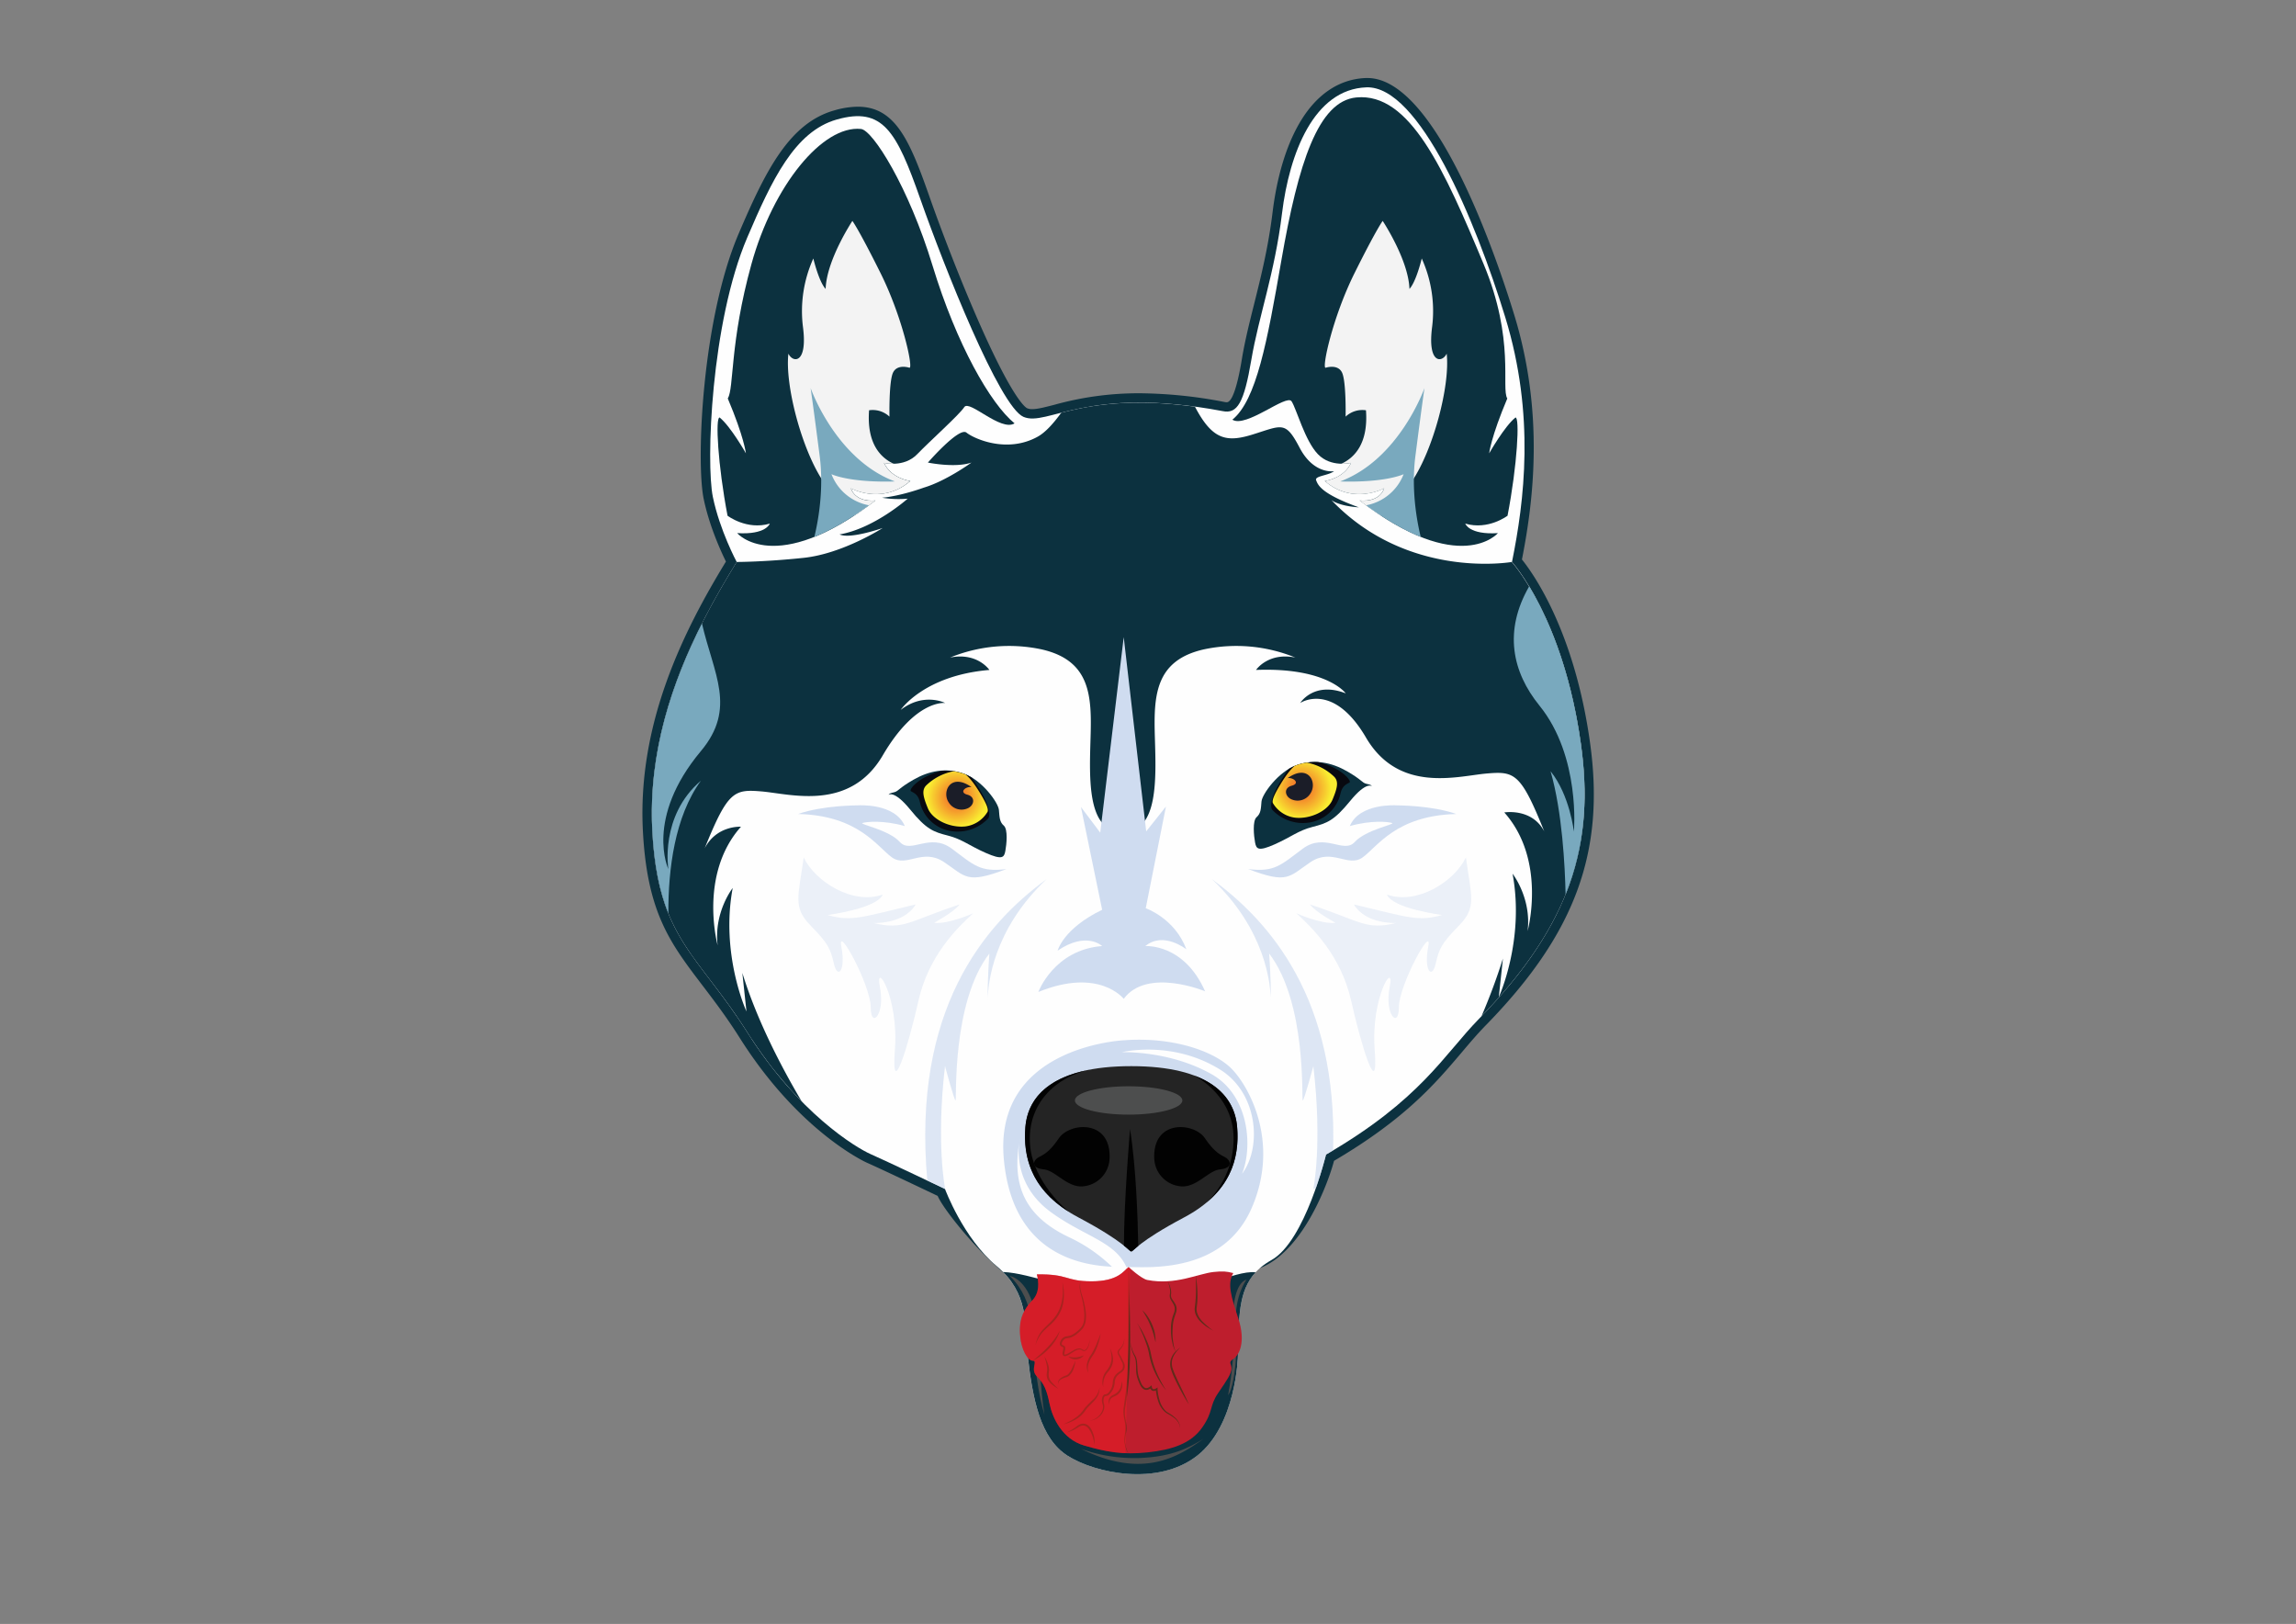<svg id="Layer_1" data-name="Layer 1" xmlns="http://www.w3.org/2000/svg" xmlns:xlink="http://www.w3.org/1999/xlink" viewBox="0 0 1190.52 841.9"><rect x="0" y="0" width="1190.52" height="841.9" fill="#808080" stroke="none"/><defs><style>.cls-1{fill:#0c313f;}.cls-2{fill:#fefefe;}.cls-15,.cls-19,.cls-3{fill:#cfdcf0;}.cls-4{fill:#4d4e4e;}.cls-5{fill:#242424;}.cls-6{fill:#020202;}.cls-7{fill:#080910;}.cls-8{fill:url(#radial-gradient);}.cls-9{fill:url(#radial-gradient-2);}.cls-10{fill:#f3f3f3;}.cls-11{fill:#d9d9d8;}.cls-12{fill:#b2b2b2;}.cls-13{fill:#79a9be;}.cls-14,.cls-15{opacity:0.7;}.cls-16{fill:#be1e2d;}.cls-17{fill:#75a9c1;}.cls-18{fill:#1b1d28;}.cls-19{opacity:0.4;}.cls-20{fill:#612b1a;}.cls-21{fill:#ec1c24;opacity:0.5;}</style><radialGradient id="radial-gradient" cx="496.14" cy="413.35" r="15.57" gradientUnits="userSpaceOnUse"><stop offset="0" stop-color="#f05a28"/><stop offset="0.24" stop-color="#f2792a"/><stop offset="0.78" stop-color="#f7c92f"/><stop offset="1" stop-color="#f9ec31"/></radialGradient><radialGradient id="radial-gradient-2" cx="674.77" cy="408.87" r="15.57" xlink:href="#radial-gradient"/></defs><title>Favicons</title><path class="cls-1" d="M520.81,660.14c-15.62-13.06-32-33.78-34.6-40.14-6.62-3.16-30.25-14.39-36.68-17.2-.34-.15-35-15.71-65.94-64.68-6.91-10.94-13.54-19.63-19.38-27.29-16.66-21.87-28.7-37.67-30.87-80.26-2.83-55.75,21.2-103.61,43.07-139.44-2.65-5.39-8.68-18.59-11.56-32.59-3.91-19-1-92.53,18.14-137.36C396.74,89,409.12,63.87,432.55,57.25a44.92,44.92,0,0,1,12.23-1.93c19.39,0,26.92,17.44,37,46.17,6,17.14,16.18,43.84,26.63,67.4,17.25,38.91,23.55,42.49,24.21,42.77a6.78,6.78,0,0,0,2.63.45c2.74,0,6.55-1,11.37-2.23a162.85,162.85,0,0,1,44.19-6,238.8,238.8,0,0,1,44,4.5,6,6,0,0,0,1.3.16c4,0,7-17.18,7.9-22.83,1.57-9.3,3.86-18.45,6.29-28.14,3.59-14.38,7.31-29.25,9.55-47.48,1.55-12.7,5.19-31,13.69-45.81,8.64-15.1,20.66-23.34,34.76-23.83l.73,0c35.76,0,67.31,94,76.13,122.77,15.62,51,10,96.43,4,126.84,6.14,7.64,27.34,37.6,35.33,95.15,7.87,56.62-7.8,99-54.09,146.35-4.26,4.36-8.21,9-12.38,13.94-13.76,16.23-29.33,34.59-66.3,56.31-2.55,9.84-15.57,47-38.73,55.73Z"/><path class="cls-2" d="M532.88,702.81c2.53,22.29,6.42,42.83,20.7,51.88s46.64,15.94,67.11,0,21.18-51.88,21.18-51.88c.63-24.67,0-39.74,17.45-49.58s28.24-54.66,28.24-54.66c49.26-28.55,61-51.67,79.43-70.48,48.36-49.46,59.79-91.58,52.74-142.27C810.64,320.38,784,291.34,784,291.34c6.35-31.41,12.09-76-3.46-126.75s-44.74-120.26-72-119.31-40,34.27-43.79,65.36S652.66,164,648.85,186.48s-7.3,28.24-14.91,26.65c-70.44-13.32-90.83,8.25-103.21,3s-41.17-77.82-53.54-113-19.43-47.92-43.31-41.17c-21.9,6.19-33.79,31.65-46.41,61.16-18.91,44.25-21.42,117.08-17.85,134.46S382,291.35,382,291.35c-21.42,34.74-46.64,82.81-43.79,139s23.32,63.77,49.5,105.18,56.16,59.5,63.78,62.83S490,616.42,490,616.42s9.36,25.39,26.81,40S531.21,688.12,532.88,702.81Z"/><path class="cls-3" d="M583.74,656.89h0Z"/><path class="cls-3" d="M577.83,656.82l.89,0Z"/><path class="cls-3" d="M582.35,656.89h0Z"/><path class="cls-3" d="M583.1,656.89h0Z"/><path class="cls-3" d="M580,656.88h0Z"/><path class="cls-3" d="M581,656.89h0Z"/><path class="cls-3" d="M579,656.85l.69,0Z"/><path class="cls-3" d="M639,554.48c-9.1-9.6-31.09-17.06-56.2-15.16,0,0-67.54,2.94-62.31,61.44,4.42,49.43,39.75,55.39,57.2,56l-1.09,0a81.38,81.38,0,0,0-22.32-15.36c-23.37-11.11-29.39-27.26-25.78-49.1.17-1.19.33-1.88.33-1.88-.12.63-.22,1.26-.33,1.88-.76,5.65-1.42,23,16.26,36,17.12,12.58,33.42,15.27,39.3,28.59h1.14c10.95,0,49,3.16,63.73-30.41S648.12,564.08,639,554.48Zm5,54.09c5.63-13.8,3.88-40.6-15.83-51.71-21.91-12.35-46.52-11.35-46.52-11.35s26-6.5,51,9C652.44,566.8,654.32,595,644,608.57Z"/><path class="cls-1" d="M651,659.67l.07-.09c-11.73-1.11-29.26,11.52-66.31,10.86-30.64-.54-49.71-10.37-64.63-11,13.78,13.9,11.2,29.71,12.76,43.4,2.53,22.29,6.42,42.83,20.7,51.88s46.64,15.94,67.11,0,21.18-51.88,21.18-51.88C642.38,683,642.08,669.36,651,659.67Z"/><path class="cls-4" d="M646.31,663.38s-6.34,8.73-5.39,22.37-.48,32.37-4.13,37.6c2.46-13.88,3.33-24.59,2.7-36S640.92,665.13,646.31,663.38Z"/><path class="cls-4" d="M541.56,733.4c-2.34-14.51-2.47-31.44-4-46.85-1.84-18.43-9.5-23.38-12.61-24.65l-1.32-.41c13.76,13.9,11.18,29.7,12.74,43.38C537.52,715.06,539,724.88,541.56,733.4Z"/><path class="cls-5" d="M641.47,584.25c-1.32-16.19-14.47-31.52-54.89-31.52S533,568.06,531.69,584.25s3.32,34.08,27.42,46.86,26.32,17.68,27.47,17.68,3.37-4.9,27.47-17.68S642.8,600.44,641.47,584.25Z"/><path class="cls-6" d="M575.33,600.76a15.09,15.09,0,0,1-14,14.3c-8,.57-14.16-8.23-20.05-8.8s-5.9-3.62-3.84-5.5,5.34-1.46,11.6-10.65C554.75,581.75,576.32,580.22,575.33,600.76Z"/><path class="cls-6" d="M598.51,600.76a15.1,15.1,0,0,0,14,14.3c8,.57,14.15-8.23,20.05-8.8s5.89-3.62,3.83-5.5-5.34-1.46-11.6-10.65C619.1,581.75,597.52,580.22,598.51,600.76Z"/><ellipse class="cls-4" cx="585.21" cy="570.51" rx="27.86" ry="7.35"/><path class="cls-6" d="M590.2,645.93c-.23-13.87-1.1-40.87-4.26-60.62,0,0-3.27,38.8-3.13,60.49,2.57,2.07,3.27,3,3.77,3S587.76,647.91,590.2,645.93Z"/><path class="cls-6" d="M565.4,554.48c-24,4.46-32.65,16.84-33.71,29.77-1.23,15,2.7,31.53,22.56,44-.46-.37-18.46-14.87-20.12-34.46C532.29,572.28,547.52,558.17,565.4,554.48Z"/><path class="cls-6" d="M625.75,623.34c14-11.73,16.8-26,15.72-39.09-.87-10.65-6.86-20.93-22.37-26.72.31.15,19.92,9.85,20.5,31.55A45.89,45.89,0,0,1,625.75,623.34Z"/><path class="cls-1" d="M460.69,412.08s2.86-2.7,11.26,7.62,12.06,11.58,19.52,13.48,11.1,5.24,19.67,9,9.52,2.38,10.15-1,1.43-11.21-.79-13.14-2.22-4.31-2.54-8.12-8.76-15.5-18.16-18.84-18.33-1.31-26.06,3.1-7.85,6-10.08,6.54S461.25,411.37,460.69,412.08Z"/><path class="cls-7" d="M512.53,424.14c2.21-4.86-4.84-15.7-8.61-20.95a22.42,22.42,0,0,0-4.12-2,28.19,28.19,0,0,0-11.19-1.59c-11.73,2.7-17.82,9.87-16.18,10.67,2,1,3.81,2,4.64,5.92A19.67,19.67,0,0,0,494.2,431,21.74,21.74,0,0,0,512.53,424.14Z"/><path class="cls-8" d="M500.73,401.54c-.31-.13-.62-.26-.93-.37a29.58,29.58,0,0,0-5.32-1.33,28.21,28.21,0,0,0-14.12,7.24c-2.62,2.54-1.66,6.11.8,12.06s11.74,10.23,19.59,9.28a15.64,15.64,0,0,0,11.34-7.61c.52-1.41-.65-4.36-4.12-10C505.67,407.08,503.37,403.79,500.73,401.54Z"/><path class="cls-1" d="M711.38,407.59s-2.85-2.69-11.26,7.62-12.06,11.58-19.52,13.48-11.1,5.24-19.67,9.05-9.52,2.38-10.15-.95-1.43-11.22.79-13.15,2.22-4.31,2.54-8.11,8.76-15.51,18.16-18.84,18.33-1.31,26.06,3.09,7.86,6,10.08,6.54S710.83,406.88,711.38,407.59Z"/><path class="cls-7" d="M659.54,419.65c-2.21-4.86,4.84-15.69,8.61-20.95a22.37,22.37,0,0,1,4.12-2,28,28,0,0,1,11.19-1.6c11.73,2.7,17.82,9.87,16.18,10.67-2,1-3.81,2-4.64,5.92a19.66,19.66,0,0,1-17.13,14.87A21.76,21.76,0,0,1,659.54,419.65Z"/><path class="cls-9" d="M671.34,397.05l.93-.36a28.17,28.17,0,0,1,5.32-1.33,28.05,28.05,0,0,1,14.12,7.24c2.62,2.53,1.67,6.1-.79,12s-11.74,10.24-19.6,9.28A15.64,15.64,0,0,1,660,416.32c-.52-1.41.65-4.36,4.12-10C666.4,402.6,668.71,399.3,671.34,397.05Z"/><path class="cls-10" d="M382.24,276.39s19.51,23,71.68-16.92c-11,.94-12.69-6.35-12.69-6.35s16,8.93,30.79-3.76c0,0-9.87-1.17-13.63-9.4,0,0,10.34,2.59,17.16-4.46S497.4,215.05,500,211.05s19,12.89,26.06,8.43c-12.45-10.11-30.06-40.86-42.51-81.75s-31-70.27-37.13-70.87c-19.86-2-45.51,29.23-56.8,70.12s-8.95,64.2-12.24,69.61c8.46,20,9.4,28.44,9.4,28.44s-8-14.1-13.63-18.57c-2.29-.34-.95,24.47,4.1,50.9,0,0,9.94,7.62,21.93,4.09C399.17,271.45,397.29,277.33,382.24,276.39Z"/><path class="cls-11" d="M472,249.36s-9.87-1.17-13.63-9.4a20.86,20.86,0,0,0,5,.46c-6.94-3.21-14-10.65-12.74-27.72A12.72,12.72,0,0,1,461.21,216s-.38-18.57,1.93-23,8.41-2.35,8.41-2.35c2.12.47-3.52-26.09-15-49.12s-14.57-27-14.57-27-13.4,20.21-13.87,35.26C424.55,146,421.73,134,421.73,134a66.24,66.24,0,0,0-5.41,35.25c2.59,19.51-5.17,19-7.52,14.1-1.88,16.45,7.05,50.06,18.1,66.28a107.28,107.28,0,0,0,15.93,17.76c3.53-2.31,7.22-4.92,11.09-7.89-11,.94-12.69-6.35-12.69-6.35S457.21,262.05,472,249.36Z"/><path class="cls-12" d="M420.32,201.18s1.41,9.64,4.7,35.26c2.19,17.1-.64,33.14-2.76,41.92,8-3.21,17.44-8.4,28.33-16.4a25.85,25.85,0,0,1-19.46-16.12s9.16,4.46,32.9,3.76C433.24,238.08,420.32,201.18,420.32,201.18Z"/><path class="cls-1" d="M382.24,276.39s19.51,23,71.68-16.92c-11,.94-12.69-6.35-12.69-6.35s16,8.93,30.79-3.76c0,0-9.87-1.17-13.63-9.4,0,0,10.34,2.59,17.16-4.46S497.4,215.05,500,211.05s19,12.89,26.06,8.43c-12.45-10.11-30.06-40.86-42.51-81.75s-31-70.27-37.13-70.87c-19.86-2-45.51,29.23-56.8,70.12s-8.95,64.2-12.24,69.61c8.46,20,9.4,28.44,9.4,28.44s-8-14.1-13.63-18.57c-2.29-.34-.95,24.47,4.1,50.9,0,0,9.94,7.62,21.93,4.09C399.17,271.45,397.29,277.33,382.24,276.39Z"/><path class="cls-10" d="M472,249.36s-9.87-1.17-13.63-9.4a20.86,20.86,0,0,0,5,.46c-6.94-3.21-14-10.65-12.74-27.72A12.72,12.72,0,0,1,461.21,216s-.38-18.57,1.93-23,8.41-2.35,8.41-2.35c2.12.47-3.52-26.09-15-49.12s-14.57-27-14.57-27-13.4,20.21-13.87,35.26C424.55,146,421.73,134,421.73,134a66.24,66.24,0,0,0-5.41,35.25c2.59,19.51-5.17,19-7.52,14.1-1.88,16.45,7.05,50.06,18.1,66.28a107.28,107.28,0,0,0,15.93,17.76c3.53-2.31,7.22-4.92,11.09-7.89-11,.94-12.69-6.35-12.69-6.35S457.21,262.05,472,249.36Z"/><path class="cls-13" d="M420.32,201.18s1.41,9.64,4.7,35.26c2.19,17.1-.64,33.14-2.76,41.92,8-3.21,17.44-8.4,28.33-16.4a25.85,25.85,0,0,1-19.46-16.12s9.16,4.46,32.9,3.76C433.24,238.08,420.32,201.18,420.32,201.18Z"/><path class="cls-1" d="M776.69,276.39s-19.51,23-71.68-16.92c11,.94,12.69-6.35,12.69-6.35s-16,8.93-30.79-3.76c0,0,9.87-1.17,13.63-9.4,0,0-10.34,2.59-17.15-4.46s-11.09-23.45-13.68-27.44-23.65,14-30.7,9.52c12.46-10.11,18.07-40.39,25.39-82.5,8.8-50.69,19.12-82.65,38.87-84.56,27.76-2.7,45.6,37.41,66.05,86.46,16.32,39.15,8.95,64.2,12.24,69.61-8.46,20-9.4,28.44-9.4,28.44s8-14.1,13.63-18.57c2.3-.34,1,24.47-4.1,50.9,0,0-9.94,7.62-21.92,4.09C759.77,271.45,761.65,277.33,776.69,276.39Z"/><path class="cls-10" d="M686.91,249.36s9.87-1.17,13.63-9.4a20.86,20.86,0,0,1-5,.46c6.94-3.21,14-10.65,12.74-27.72A12.72,12.72,0,0,0,697.72,216s.38-18.57-1.92-23-8.42-2.35-8.42-2.35c-2.11.47,3.53-26.09,15-49.12s14.57-27,14.57-27,13.4,20.21,13.87,35.26C734.38,146,737.2,134,737.2,134a66.13,66.13,0,0,1,5.41,35.25c-2.59,19.51,5.17,19,7.52,14.1,1.88,16.45-7,50.06-18.1,66.28a107.28,107.28,0,0,1-15.93,17.76c-3.52-2.31-7.22-4.92-11.09-7.89,11,.94,12.69-6.35,12.69-6.35S701.72,262.05,686.91,249.36Z"/><path class="cls-13" d="M738.61,201.18s-1.41,9.64-4.7,35.26c-2.19,17.1.64,33.14,2.76,41.92-8-3.21-17.44-8.4-28.33-16.4a25.85,25.85,0,0,0,19.46-16.12s-9.16,4.46-32.9,3.76C725.69,238.08,738.61,201.18,738.61,201.18Z"/><path class="cls-1" d="M390.55,539.83c.59.9,1.19,1.79,1.79,2.66l.46.68c.72,1,1.44,2.07,2.16,3.07l.65.9,1.62,2.2.72,1c.69.92,1.39,1.83,2.08,2.72l.72.91c.48.62,1,1.23,1.45,1.83l1,1.19c.43.53.87,1,1.3,1.57l1.54,1.84,1.19,1.38,1.2,1.36.87,1q2.19,2.46,4.35,4.72l.54.56,1.46,1.51h0c-10.35-17.5-23.16-41.93-30.73-66.56l2.14,20s-13.57-29.49-7.14-64c0,0-9.89,12.6-7.8,29.74,0,0-10.05-36.62,12.08-61.51,0,0-12.58-.83-18.81,11.19,12-29.72,15.26-30.71,29.52-29.49,15,1.28,45.69,10.56,62.83-18.71s32.37-27.13,32.37-27.13-11-5.71-23.09,3.57c0,0,12-17.85,46-20.71,0,0-6.21-9.28-20.39-6.42a80.87,80.87,0,0,1,47.22-4.29c25.7,5.71,26.27,24.28,25.63,45.69s-1.84,48.91,16.25,48.91h.84c18.08,0,16.89-27.49,16.25-48.91s-.07-40,25.63-45.69a80.87,80.87,0,0,1,47.22,4.29c-14.18-2.86-20.39,6.42-20.39,6.42,36.83-1.43,46.51,12.14,46.51,12.14-16.58-6.43-23.61,5-23.61,5s16.94-11.4,34.08,17.87S756,402.26,771,401c14.36-1.22,17.59-.22,29.74,30.06-6.38-12.29-20.73-9.86-20.73-9.86,22.13,24.88,12.08,61.5,12.08,61.5,2.09-17.14-7.8-29.74-7.8-29.74,6.42,34.52-7.14,64-7.14,64l2.14-20a309.92,309.92,0,0,1-11.1,29.86C794.84,499.31,810,474,817,448.24h0c.39-1.43.75-2.86,1.08-4.3,0,0,0-.05,0-.07.33-1.41.63-2.82.91-4.24l0-.15c.28-1.39.53-2.78.76-4.18l0-.21c.23-1.38.43-2.75.62-4.13,0-.11,0-.23,0-.34.17-1.34.33-2.68.46-4,0-.16,0-.31,0-.46.13-1.31.24-2.62.33-3.94l0-.59c.09-1.27.16-2.54.21-3.82,0-.26,0-.52,0-.78,0-1.22.07-2.45.09-3.67,0-.32,0-.65,0-1,0-1.17,0-2.34,0-3.51,0-.42,0-.85,0-1.27,0-1.08-.05-2.16-.1-3.25,0-.51-.06-1-.09-1.54,0-1-.1-2-.17-3-.05-.66-.11-1.33-.17-2-.07-.87-.13-1.74-.21-2.62s-.18-1.76-.28-2.64c-.07-.67-.13-1.34-.21-2-.18-1.56-.39-3.13-.6-4.71-9.1-65.44-35.75-94.48-35.75-94.48s-53.83,9.53-93.57-32.12c0,0,3.57,3.09,14.28,3.81-19.76-7.14-21.18-11.66-22.14-14s6.19-2.38,9.29-4.76c0,0-10.48,1.9-17.85-12.14s-9-11.66-24.28-6.9c-13.7,4.28-21,2.78-30-14.38-35.12-4.8-55.87-.29-69.34,3.14-4.07,5.58-8.17,10.17-12.26,12.43-15.94,8.81-33.08.95-36.88-2.14s-20,15.53-20,15.53,14,2.93,22.6,0c0,0-13.06,9.53-24.75,13,0,0-11.7,4.33-21.65,5.23a53.35,53.35,0,0,0,13.33.48S453.26,274,435.33,277.06c5.47,2.62,22.37-3.33,22.37-3.33S437,287.05,416.76,289.2,382,291.34,382,291.34c-21.42,34.74-46.64,82.81-43.79,139s23.32,63.77,49.5,105.18c.73,1.16,1.46,2.28,2.2,3.4C390.13,539.21,390.34,539.52,390.55,539.83Z"/><path class="cls-13" d="M363.43,404.75C342,423,346.55,450.56,346.55,450.56s-12.39-26.18,16.88-61.17c18.65-22.28,6.6-39.89.55-66.16-15.23,30.16-27.83,66.51-25.77,107.1,1,18.8,3.89,32.16,8.35,43.17C346.47,450.53,349.87,423.36,363.43,404.75Z"/><path class="cls-13" d="M819.76,385.82c-5.68-40.9-18.23-67.59-26.84-81.85-13.33,23.14-8.86,44.36,5.33,61.86,21.42,26.42,17.85,65.33,17.85,65.33S814,412.24,804,399.84c6.07,21.08,7.48,49.3,7.79,63.93C821.92,438.62,823.61,413.5,819.76,385.82Z"/><path class="cls-3" d="M582.67,517.83s-12.61-16.42-44.26-3.57c0,0,8.09-21.89,33.08-23.8,0,0-8.09-7.83-23.09,2.39,0,0,2.86-11.43,23.09-21.19l-11-53.3,10,13.32L582.67,330.3,594.33,431l10.23-12.85-10.47,52.71s15.12,5.23,21.06,21.3c0,0-11.89-9.52-21.29-1.67,0,0,20-1.54,31,23.44C624.91,513.9,594.81,501.41,582.67,517.83Z"/><g class="cls-14"><path class="cls-3" d="M512.21,517.83l0-.49C512.17,519,512.3,519.26,512.21,517.83Z"/><path class="cls-3" d="M490,552.73s4.74,17.56,5.46,17.78S493.26,520,513,494.34c0,0-1.13,15.57-.77,23,.06-6.6,2.41-35.22,30.45-61.55-32.34,23.58-69.76,67.68-61.86,156.22l9.27,4.41S485.29,593.26,490,552.73Z"/></g><path class="cls-3" d="M658.82,517.83l0-.49C658.86,519,658.73,519.26,658.82,517.83Z"/><path class="cls-15" d="M628.4,455.79c28,26.33,30.39,54.95,30.45,61.55.36-7.43-.77-23-.77-23,19.69,25.7,16.72,76.39,17.44,76.17S681,552.73,681,552.73c4.76,40.53,0,63.69,0,63.69l1.39-.66c3.37-9.61,5.19-17.19,5.19-17.19,1.24-.72,2.45-1.43,3.64-2.15C693.65,518.21,658.78,478,628.4,455.79Z"/><path class="cls-4" d="M560.48,751.12a82.07,82.07,0,0,0,30.3,4.76c16.82-.64,25.41-5.12,33.32-10C611.41,754.93,593,767.14,560.48,751.12Z"/><path class="cls-16" d="M639.49,660c-3.69-.91-5.43-1.07-10.23-.56-7.93.84-19.84,7-34.39,4.13-3-.58-9.66-6.66-9.66-6.66-2.64,1.9-5.21,7.38-19.26,7.38-13.65,0-11.59-3.85-28.3-3.59,1,3.88,1.5,9.51-2.39,13.5-6.51,6.67-6.83,13.17-6.19,19.2s3.65,12.06,6.5,12.06-1.58,4.44,2.07,8.09,5.15,7.06,6.58,14.2,6.5,18.32,17.93,21.65,20.15,4.92,32.84,3.57,22.53-4.52,28.4-12.93,3.57-11,8.25-17.85,6.74-9.83,6.9-12.53-2-3.25,1-5.16,6.58-8.72,2.54-21C638.38,672.13,636.22,665.58,639.49,660Z"/><path class="cls-17" d="M588.27,653.31l-.65-.08Z"/><path class="cls-3" d="M724.05,417.52s-19.1-1.31-24.14,10.74c11.13-3.17,20-2.23,21.92-1.59s-13.65,3.5-19.36,9.84-15.54-5.06-27,3.5-14.59,12.23-28.24,10.55c20.63,7.85,21,4,32.25-3.58s19.47,3,27.09-2.48,17.27-21.72,48.55-22.49C742.45,417.48,724.05,417.52,724.05,417.52Z"/><path class="cls-3" d="M445,417.52s19.1-1.31,24.15,10.74c-11.14-3.17-20-2.23-21.93-1.59s13.65,3.5,19.36,9.84,15.55-5.06,27,3.5,14.59,12.23,28.24,10.55c-20.63,7.85-21,4-32.25-3.58s-19.47,3-27.09-2.48S445.15,422.78,413.88,422C426.57,417.48,445,417.52,445,417.52Z"/><path class="cls-18" d="M669.92,414.5a7.81,7.81,0,0,0,9.52-3.09c3.81-5.6-.93-15.68-11.78-8,3.1-.47,6.67,2.74,2.14,3.93S666.35,413.19,669.92,414.5Z"/><path class="cls-18" d="M501.49,419.17a7.8,7.8,0,0,1-9.52-3.1c-3.81-5.59.93-15.68,11.78-8-3.09-.48-6.66,2.74-2.14,3.93S505.06,417.86,501.49,419.17Z"/><path class="cls-19" d="M504.6,473.5s-13.13,5.85-20.27,4.9c0,0,9.95-5.24,13.3-9.52-26.15,8.57-29,13.53-44.71,9.62,0,0,15.7.85,21.89-9.62-28.08,6.66-33.32,9.07-45.69,5.49,0,0,25.7-3.33,28.56-10.6-15.71,5.58-35.23-7-40.94-19.27-2.85,20.57-5.7,25.87,3.58,35.36s10.23,11.86,12.13,19.95,6.19,3.34,3.81-9,15.23,20,15.23,31.41,7.61,3.81,4.76-10.47,9.85,4.91,7.78,32.44,7-2.18,12.21-25.4S496.31,481,504.6,473.5Z"/><path class="cls-19" d="M672.23,473.5s13.13,5.85,20.27,4.9c0,0-10-5.24-13.3-9.52,26.15,8.57,29,13.53,44.71,9.62,0,0-15.7.85-21.89-9.62,28.08,6.66,33.32,9.07,45.69,5.49,0,0-25.7-3.33-28.55-10.6,15.7,5.58,35.22-7,40.93-19.27,2.85,20.57,5.7,25.87-3.58,35.36s-10.23,11.86-12.13,19.95-6.19,3.34-3.81-9-15.23,20-15.23,31.41-7.61,3.81-4.76-10.47-9.85,4.91-7.78,32.44-7-2.18-12.21-25.4S680.52,481,672.23,473.5Z"/><path class="cls-20" d="M585.21,656.88c.3,8.12.48,16.24.65,24.36s.26,16.26,0,24.39c-.13,4.07-.36,8.13-.77,12.19s-1,8.09-1.67,12.08a17.54,17.54,0,0,0,.22,6,30.25,30.25,0,0,1,.42,3A16,16,0,0,1,584,742c-.29,2-.83,4-.58,6a17.86,17.86,0,0,0,.6,3,8.52,8.52,0,0,0,.56,1.4c.24.43.52.92,1,1.06a2,2,0,0,1-1.09-1,8.81,8.81,0,0,1-.63-1.4,17.86,17.86,0,0,1-.72-3c-.34-2,.14-4.12.35-6.1a15.74,15.74,0,0,0,0-3c-.09-1-.29-2-.48-3a30.49,30.49,0,0,1-.45-3,14.77,14.77,0,0,1,.08-3.12c.53-4,1.18-8,1.54-12.07s.56-8.08.67-12.13c.3-8.11.22-16.23.19-24.35S585.09,665,585.21,656.88Z"/><path class="cls-20" d="M560.48,664a8.07,8.07,0,0,0-.28,4,27.1,27.1,0,0,0,1,3.9,47.06,47.06,0,0,1,1.76,8,18.56,18.56,0,0,1,.08,4.15,9.48,9.48,0,0,1-1.22,4l-.27.47-.36.42a6.85,6.85,0,0,1-.73.78q-.74.71-1.53,1.38a11.9,11.9,0,0,1-3.57,2.25,11,11,0,0,1-2.07.42,3.27,3.27,0,0,0-.86.22,2.79,2.79,0,0,0-.73.48,3.8,3.8,0,0,0-1,1.46,2.08,2.08,0,0,0-.16.81.79.79,0,0,0,.06.3.73.73,0,0,0,.2.2c.2.14.49.2.9.42a1.34,1.34,0,0,1,.52.58,1.81,1.81,0,0,1,.12.66A8.65,8.65,0,0,1,552,701a3.1,3.1,0,0,0-.09.88l0,.17a.31.31,0,0,1,0,.1s0,.08.15.09a3.79,3.79,0,0,0,1.68-.51c1.17-.57,2.27-1.42,3.54-2a6.33,6.33,0,0,1,2-.63,3.21,3.21,0,0,1,1.11.09,3.64,3.64,0,0,1,1,.51,1.36,1.36,0,0,0,.81.27,1.48,1.48,0,0,0,.8-.36,4.42,4.42,0,0,0,1.11-1.59,11.85,11.85,0,0,0,.94-3.91,11.08,11.08,0,0,1-.69,4,4.83,4.83,0,0,1-1.12,1.77,1.87,1.87,0,0,1-1,.5,1.69,1.69,0,0,1-1.11-.29c-1.06-.84-2.42-.41-3.56.18s-2.22,1.46-3.48,2.12a8.49,8.49,0,0,1-1,.45,2.49,2.49,0,0,1-1.2.2,1,1,0,0,1-.7-.42,1.62,1.62,0,0,1-.17-.35c0-.11,0-.22-.06-.33a3.82,3.82,0,0,1,.1-1.14,9,9,0,0,0,.33-1.89,1.39,1.39,0,0,0-.06-.34.49.49,0,0,0-.16-.16,7.56,7.56,0,0,1-.94-.44,1.49,1.49,0,0,1-.51-.52,1.75,1.75,0,0,1-.17-.68,3.18,3.18,0,0,1,.2-1.18,4.84,4.84,0,0,1,1.26-1.86,3.74,3.74,0,0,1,1-.64,4.13,4.13,0,0,1,1.1-.3,10.74,10.74,0,0,0,1.91-.4,11.1,11.1,0,0,0,3.28-2,12.75,12.75,0,0,0,2.72-2.78,8.5,8.5,0,0,0,1.14-3.66,20.35,20.35,0,0,0,0-4,47.19,47.19,0,0,0-1.47-7.94,28.12,28.12,0,0,1-.84-4A7.76,7.76,0,0,1,560.48,664Z"/><path class="cls-20" d="M605.45,664.21a14.68,14.68,0,0,1,1.7,4.49,7.51,7.51,0,0,1,.05,2.46,3.14,3.14,0,0,0,.44,2.08c.74,1.3,1.91,2.55,2.33,4.27a5.4,5.4,0,0,1-.06,2.59,10.05,10.05,0,0,1-.38,1.17l-.37,1.12a20.54,20.54,0,0,0-1,4.54c-.14,1.54-.18,3.17-.2,4.71a32.38,32.38,0,0,0,.46,4.7,16.74,16.74,0,0,0,1.23,4.56,15.1,15.1,0,0,1-1.71-4.46,30.54,30.54,0,0,1-.74-4.77c-.07-.81-.06-1.62-.06-2.41s0-1.6.08-2.41a20.26,20.26,0,0,1,1-4.77c.23-.75.58-1.55.76-2.23a4.65,4.65,0,0,0,.08-2.13c-.28-1.44-1.35-2.63-2.09-4.14a3.81,3.81,0,0,1-.38-2.53,7.61,7.61,0,0,0,.09-2.29A16.33,16.33,0,0,0,605.45,664.21Z"/><path class="cls-20" d="M620.06,661.49a62.65,62.65,0,0,1,.83,8.09,43.77,43.77,0,0,1-.36,8.17c-.41,2.55.87,5,2.61,7a43,43,0,0,0,6.12,5.23c-1.18-.67-2.35-1.35-3.5-2.1a22.44,22.44,0,0,1-3.18-2.6,11.41,11.41,0,0,1-2.42-3.42,7.73,7.73,0,0,1-.62-4.22,63.25,63.25,0,0,0,.59-8c0-1.34,0-2.69,0-4S620.08,662.84,620.06,661.49Z"/><path class="cls-20" d="M616.52,728.15c-1.51-2.33-2.9-4.74-4.23-7.17s-2.59-4.92-3.73-7.47a35.76,35.76,0,0,1-1.49-4,8.78,8.78,0,0,1-.09-4.32,9.89,9.89,0,0,1,1.93-3.81,14.76,14.76,0,0,1,3.12-2.79c-2,1.85-3.82,4.13-4.29,6.76a8.44,8.44,0,0,0,.24,3.9,40.55,40.55,0,0,0,1.49,3.81c1.11,2.53,2.32,5,3.5,7.52l1.8,3.75Z"/><path class="cls-20" d="M570.71,691.39a33.34,33.34,0,0,1-1.3,5.37,25.92,25.92,0,0,1-2.22,5.11c-.23.41-.53.8-.78,1.18s-.5.73-.73,1.11a12.72,12.72,0,0,0-1.13,2.39,8.16,8.16,0,0,0-.14,5.26,7.18,7.18,0,0,1-.61-5.48,11.22,11.22,0,0,1,1.06-2.64c.23-.42.49-.81.75-1.2s.5-.73.72-1.13a42.11,42.11,0,0,0,2.36-4.87C569.38,694.81,570.06,693.11,570.71,691.39Z"/><path class="cls-20" d="M550.84,664.73a25.08,25.08,0,0,1,.65,9.34,20.63,20.63,0,0,1-1.08,4.63,19.31,19.31,0,0,1-2.26,4.2,23.81,23.81,0,0,1-3.15,3.56c-1.14,1.08-2.32,2.09-3.43,3.15a17.63,17.63,0,0,0-4.65,7.84,18.83,18.83,0,0,1,1.39-4.49,16.36,16.36,0,0,1,2.71-3.89c2.16-2.3,4.6-4.22,6.31-6.75a19,19,0,0,0,2.2-4,24.25,24.25,0,0,0,1.21-4.4,27.08,27.08,0,0,0,.38-4.59A31.5,31.5,0,0,0,550.84,664.73Z"/><path class="cls-20" d="M535.57,705.43c1.37-1.13,2.69-2.29,4-3.45s2.55-2.38,3.76-3.64a51.27,51.27,0,0,0,3.39-4,36,36,0,0,0,2.81-4.42,18.47,18.47,0,0,1-2.17,4.87,29.83,29.83,0,0,1-3.31,4.2A32.88,32.88,0,0,1,535.57,705.43Z"/><path class="cls-20" d="M541.56,703.28a16.5,16.5,0,0,1,2,4.45,9.66,9.66,0,0,1,.39,2.48c0,.91-.19,1.66-.19,2.42a5.71,5.71,0,0,0,1.62,4,43.41,43.41,0,0,0,3.4,3.38,17.87,17.87,0,0,1-4-2.86,7.4,7.4,0,0,1-1.52-2,5.56,5.56,0,0,1-.53-2.56c0-.85.23-1.69.25-2.4a11.36,11.36,0,0,0-.2-2.3A35.78,35.78,0,0,0,541.56,703.28Z"/><path class="cls-20" d="M562,702.68a4.93,4.93,0,0,1-1.71,1.39,5.89,5.89,0,0,1-2.15.64,7.22,7.22,0,0,1-1.14,0,5.87,5.87,0,0,1-1.1-.26,4.46,4.46,0,0,1-1.87-1.18,16.24,16.24,0,0,0,2.05.42,8.12,8.12,0,0,0,2,0A15.42,15.42,0,0,0,562,702.68Z"/><path class="cls-20" d="M557.62,705.43a15.53,15.53,0,0,1-.89,4,9.1,9.1,0,0,1-2.16,3.59,4.64,4.64,0,0,1-.93.65l-.54.23-.47.14a14,14,0,0,0-1.8.7,4.62,4.62,0,0,0-1.52,1.08,2,2,0,0,0-.45.8,2.41,2.41,0,0,0,0,1,2.12,2.12,0,0,1,.09-2,4.45,4.45,0,0,1,1.54-1.48,9.59,9.59,0,0,1,1.88-.91l.49-.17.38-.18a1.56,1.56,0,0,0,.36-.23,2.2,2.2,0,0,0,.34-.28A11.08,11.08,0,0,0,556,709.1C556.59,707.91,557.12,706.68,557.62,705.43Z"/><path class="cls-20" d="M551.38,738.39c1.08-.46,2.14-.93,3.16-1.49a25.86,25.86,0,0,0,3-1.79,17.89,17.89,0,0,0,2.62-2.19,19.41,19.41,0,0,0,2.11-2.7,51.13,51.13,0,0,1,4.95-5,11.2,11.2,0,0,0,2.94-6.09,11.63,11.63,0,0,1-.56,3.49,10.11,10.11,0,0,1-1.81,3.11c-1.55,1.84-3.38,3.27-4.72,5.11a18.58,18.58,0,0,1-2.25,2.77,15.68,15.68,0,0,1-2.86,2.16A21.92,21.92,0,0,1,551.38,738.39Z"/><path class="cls-20" d="M553.16,742.67a46.55,46.55,0,0,0,4.82-2.94,7.34,7.34,0,0,1,2.56-1.5,4,4,0,0,1,3.12.37,6.15,6.15,0,0,1,2.09,2.22,14,14,0,0,1,1.16,2.68,10,10,0,0,1,.34,5.71,9.34,9.34,0,0,0-.24-2.79,15.37,15.37,0,0,0-.83-2.65,16.54,16.54,0,0,0-1.24-2.45,5.19,5.19,0,0,0-1.78-1.85,3,3,0,0,0-2.37-.32,4.11,4.11,0,0,0-1.2.47c-.39.21-.75.49-1.18.75A22.46,22.46,0,0,1,553.16,742.67Z"/><path class="cls-20" d="M582.93,693.92a7.23,7.23,0,0,1-.5,3.25,6.75,6.75,0,0,1-.8,1.47c-.33.47-.73.87-1,1.28a1.92,1.92,0,0,0-.53,1.3,3.66,3.66,0,0,0,.66,1.35,13,13,0,0,1,.82,1.47c.23.49.46,1,.72,1.45A12.65,12.65,0,0,1,583,707a3.57,3.57,0,0,1,.15,1.83,6,6,0,0,1-.22.86l-.19.45-.26.4a6.53,6.53,0,0,1-1.33,1.17,8,8,0,0,0-2.27,2.09,6,6,0,0,0-.87,2.88,9.45,9.45,0,0,1-2.76,6.18,3.64,3.64,0,0,1-1.63.89,3.79,3.79,0,0,1-.46,0,.38.38,0,0,0-.19.06,1.14,1.14,0,0,0-.39.44,4.77,4.77,0,0,0-.29,2.92,6.91,6.91,0,0,0,.17.76,4.15,4.15,0,0,1,.16.88,5.28,5.28,0,0,1-.16,1.73,7.9,7.9,0,0,1-1.58,3,8.93,8.93,0,0,1-5.77,3,9,9,0,0,0,5.39-3.33,7.43,7.43,0,0,0,1.35-2.82,5.22,5.22,0,0,0,.08-1.52,3.85,3.85,0,0,0-.17-.73,7.84,7.84,0,0,1-.23-.83,5.23,5.23,0,0,1,.29-3.49,2,2,0,0,1,.7-.77,1.25,1.25,0,0,1,.58-.19,1.63,1.63,0,0,0,.35,0,2.86,2.86,0,0,0,1.2-.7A8.53,8.53,0,0,0,577,716.6a6.79,6.79,0,0,1,1.07-3.31,8.66,8.66,0,0,1,2.54-2.31,5.64,5.64,0,0,0,1.15-1l.19-.27.13-.3a7.44,7.44,0,0,0,.2-.74,4.36,4.36,0,0,0-.72-2.86c-.24-.49-.47-1-.68-1.51a12,12,0,0,0-.72-1.43,4,4,0,0,1-.68-1.62,2.35,2.35,0,0,1,.71-1.65c.37-.44.78-.79,1.11-1.2a7,7,0,0,0,.86-1.35A7.7,7.7,0,0,0,582.93,693.92Z"/><path class="cls-20" d="M581.66,716a6.84,6.84,0,0,1,0,3.83,6.16,6.16,0,0,1-2.27,3.25,9.77,9.77,0,0,1-1.73.94,4.9,4.9,0,0,0-1.48.84,3.46,3.46,0,0,0-.8,1.49,13.39,13.39,0,0,0-.42,1.82,8.69,8.69,0,0,1-.06-1.91,3.5,3.5,0,0,1,.7-1.91,4.71,4.71,0,0,1,1.65-1.19,9.24,9.24,0,0,0,1.55-.89,6.31,6.31,0,0,0,2.13-2.7A10,10,0,0,0,581.66,716Z"/><path class="cls-20" d="M572.06,719.11a9,9,0,0,1,0-5.41,8.88,8.88,0,0,1,1.27-2.49c.28-.39.55-.73.82-1.06a12.39,12.39,0,0,0,.71-1.07,9.33,9.33,0,0,0,1.49-4.81,17.73,17.73,0,0,0-.79-5.19,12.52,12.52,0,0,1,1.57,5.19,9,9,0,0,1-.28,2.78,10.22,10.22,0,0,1-1.13,2.55,11.61,11.61,0,0,1-.8,1.14l-.84,1a9,9,0,0,0-1.28,2.19A11,11,0,0,0,572.06,719.11Z"/><path class="cls-20" d="M586.38,695.91a14.78,14.78,0,0,0,2.2,6.83,8.7,8.7,0,0,1,1,3.59c.14,1.23.17,2.46.25,3.66a18.57,18.57,0,0,0,.53,3.52,29.52,29.52,0,0,0,1.27,3.35,5.54,5.54,0,0,0,2,2.61c.87.46,2,0,2.83-.75l.64-.51.16.82a2.41,2.41,0,0,0,.26.77.72.72,0,0,0,.48.38,2.18,2.18,0,0,0,1.51-.43l.7-.45,0,.82a25.11,25.11,0,0,0,1.11,6,12.4,12.4,0,0,0,2.94,5.19,6.9,6.9,0,0,0,1.16.92c.43.28.9.53,1.33.82a16.64,16.64,0,0,1,2.52,1.9,8.75,8.75,0,0,1,1.95,2.49,5.69,5.69,0,0,1,.54,3.06,5.85,5.85,0,0,0-.75-3,8.25,8.25,0,0,0-2-2.27,20.28,20.28,0,0,0-2.54-1.73c-.43-.27-.89-.49-1.34-.76a7.43,7.43,0,0,1-1.32-1,12.38,12.38,0,0,1-3.3-5.43,26.79,26.79,0,0,1-1.23-6.22l.75.37a4.56,4.56,0,0,1-1,.51,2.36,2.36,0,0,1-1.25.09,1.69,1.69,0,0,1-1.09-.81,3.33,3.33,0,0,1-.4-1.13l.8.31a5.39,5.39,0,0,1-1.75,1,2.77,2.77,0,0,1-2.13-.14,4.27,4.27,0,0,1-1.48-1.41,10.44,10.44,0,0,1-.91-1.67,28.65,28.65,0,0,1-1.27-3.5,16.24,16.24,0,0,1-.46-3.71c0-1.23,0-2.45-.12-3.64a8.4,8.4,0,0,0-.84-3.41A14.31,14.31,0,0,1,586.38,695.91Z"/><path class="cls-20" d="M589.36,685.91a2.85,2.85,0,0,1,.82.87c.24.32.46.66.67,1,.43.68.84,1.37,1.24,2.07.77,1.41,1.48,2.86,2.13,4.33A39.73,39.73,0,0,1,596,698.7c.52,1.55.76,3.19,1.11,4.7a48.73,48.73,0,0,0,3,9q1,2.19,2.12,4.27c.75,1.41,1.58,2.77,2.42,4.15a44.4,44.4,0,0,1-5.23-8.09,39.65,39.65,0,0,1-3.28-9.11c-.18-.78-.32-1.6-.47-2.36s-.35-1.53-.56-2.29c-.43-1.52-1-3-1.53-4.5s-1.19-3-1.87-4.4c-.32-.73-.66-1.45-1-2.16-.18-.35-.37-.71-.56-1A3,3,0,0,0,589.36,685.91Z"/><path class="cls-20" d="M592.29,679.25a18.19,18.19,0,0,1,3,3.53,23.92,23.92,0,0,1,2.17,4.09c.31.71.55,1.45.8,2.18s.43,1.49.55,2.26a18.72,18.72,0,0,1,.35,4.6c-.34-1.5-.66-3-1.11-4.42a37.33,37.33,0,0,0-1.51-4.23,42.06,42.06,0,0,0-1.92-4.08C593.87,681.85,593.13,680.53,592.29,679.25Z"/><path class="cls-21" d="M586,657.59c-.5-.43-.8-.71-.8-.71-2.64,1.9-5.21,7.38-19.26,7.38-13.65,0-11.59-3.85-28.3-3.59,1,3.88,1.5,9.51-2.39,13.5-6.51,6.67-6.83,13.17-6.19,19.2s3.65,12.06,6.5,12.06-1.58,4.44,2.07,8.09,5.15,7.06,6.58,14.2,6.5,18.32,17.93,21.65c7.69,2.25,14.16,3.69,21.44,4Z"/></svg>